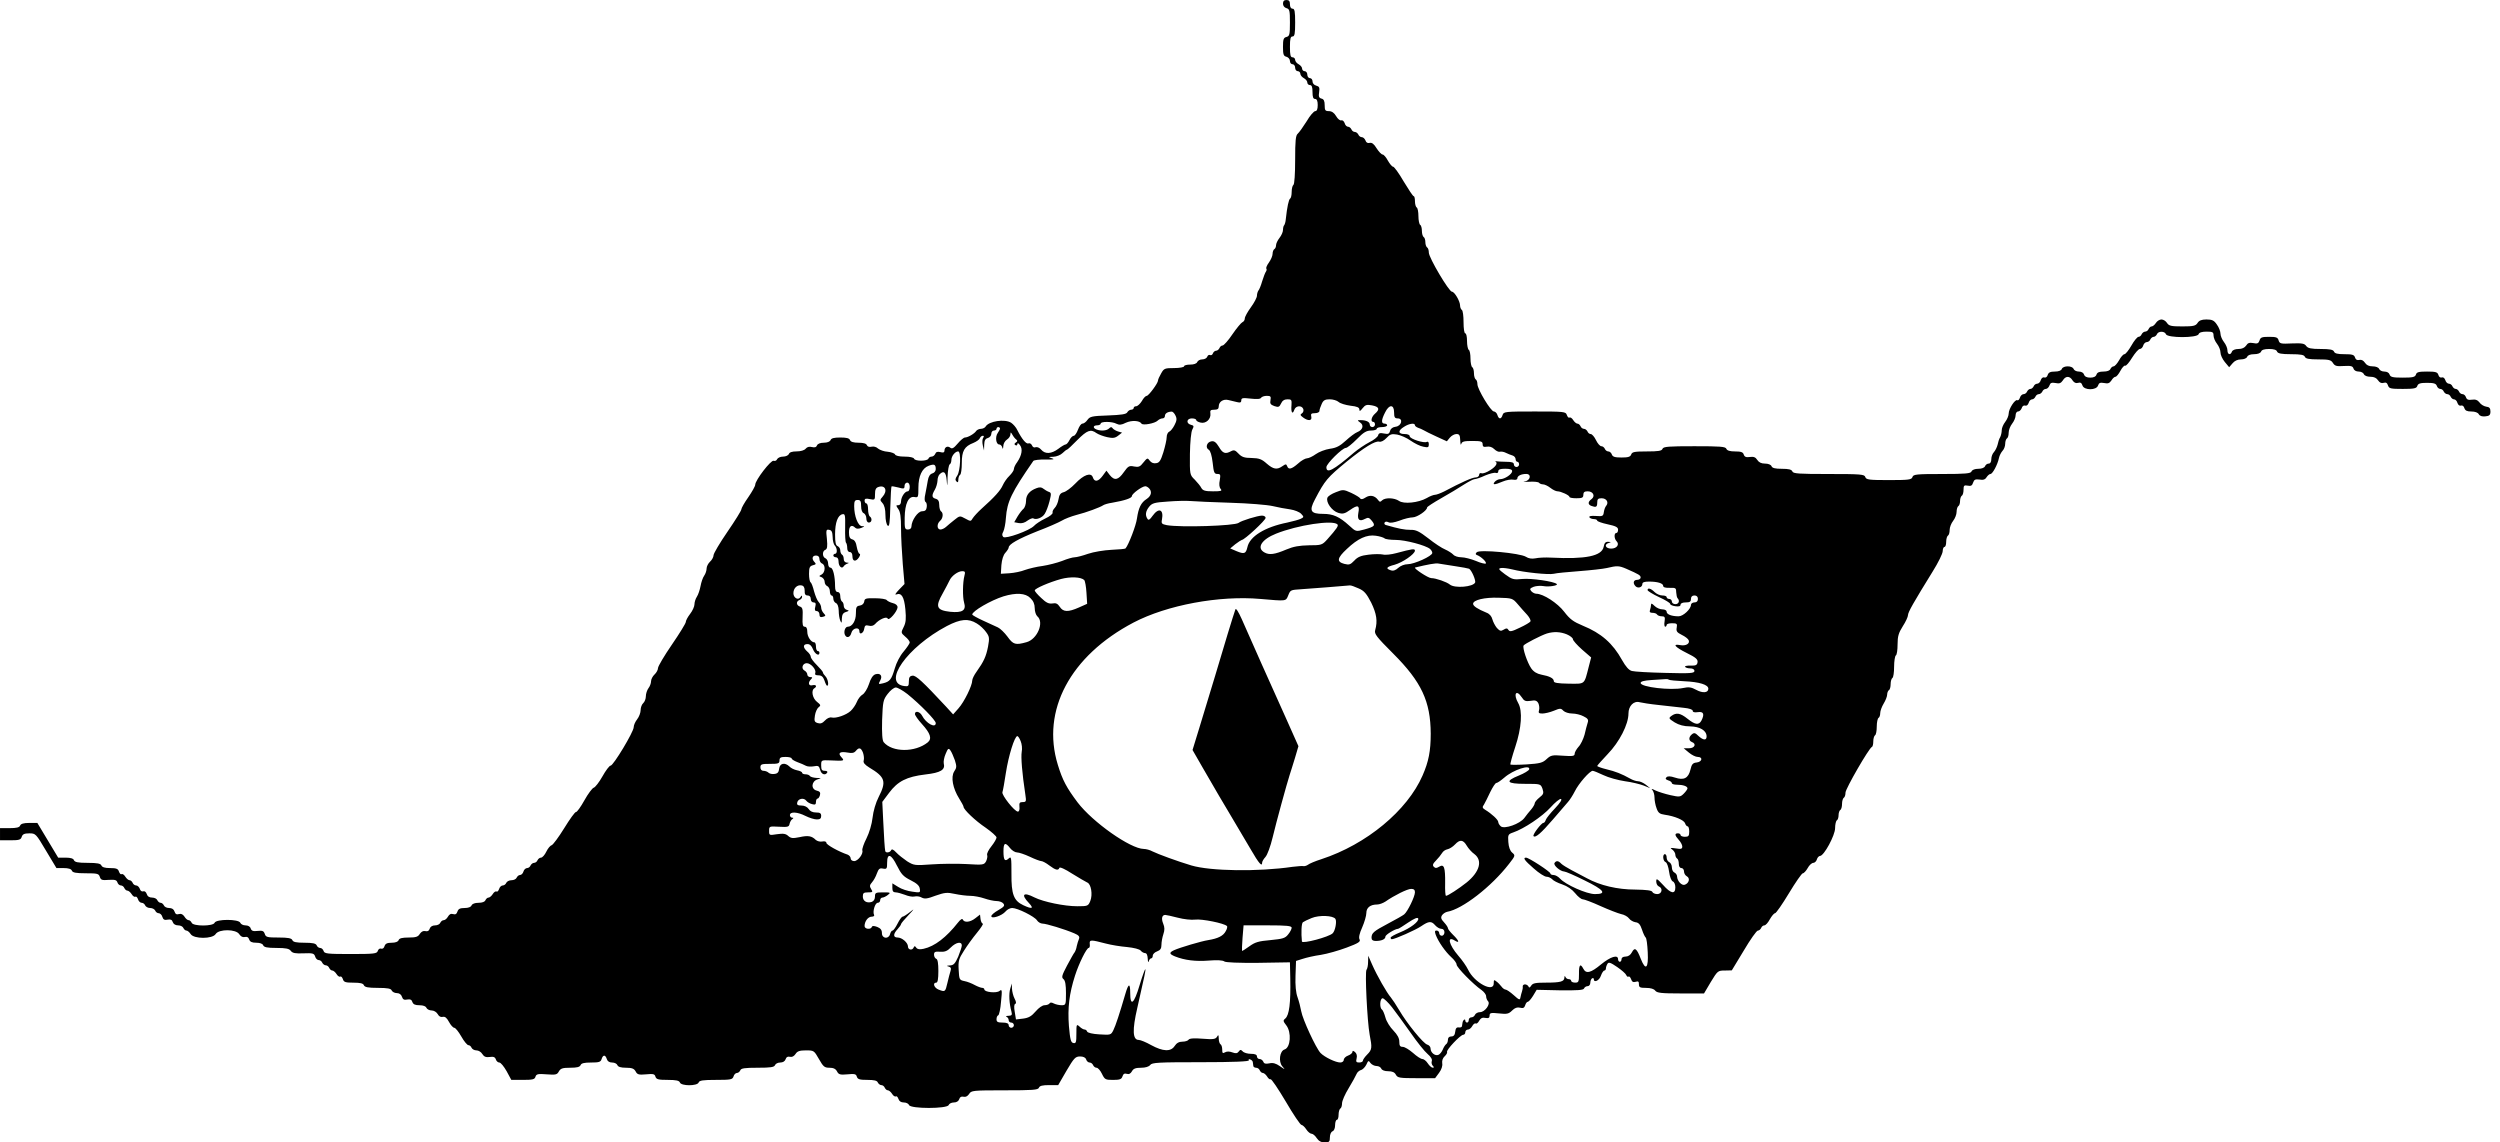 <?xml version="1.0" standalone="no"?>
<!DOCTYPE svg PUBLIC "-//W3C//DTD SVG 20010904//EN"
 "http://www.w3.org/TR/2001/REC-SVG-20010904/DTD/svg10.dtd">
<svg version="1.0" xmlns="http://www.w3.org/2000/svg"
 width="1440pt" height="658pt" viewBox="0 0 1440 658"
 preserveAspectRatio="xMidYMid meet">
<g transform="translate(0,658) scale(0.1,-0.1)"
fill="#000000" stroke="none">
<path d="M7390 6559 c0 -12 8 -23 20 -26 18 -5 20 -14 20 -83 0 -69 -2 -78
-20 -83 -17 -4 -20 -14 -20 -57 0 -43 3 -53 20 -57 11 -3 20 -14 20 -24 0 -11
7 -19 15 -19 8 0 15 -9 15 -20 0 -11 7 -20 15 -20 8 0 15 -7 15 -15 0 -8 9
-19 20 -25 11 -6 20 -17 20 -25 0 -8 7 -15 15 -15 11 0 15 -11 15 -40 0 -29 4
-40 15 -40 10 0 15 -11 15 -35 0 -24 -5 -35 -14 -35 -8 0 -31 -26 -50 -59 -20
-32 -43 -64 -51 -71 -12 -10 -15 -40 -15 -151 0 -81 -4 -140 -10 -144 -5 -3
-10 -21 -10 -40 0 -19 -4 -36 -9 -39 -8 -5 -17 -46 -25 -119 -1 -15 -6 -30 -9
-34 -4 -3 -7 -16 -7 -27 0 -12 -9 -32 -20 -46 -11 -14 -20 -33 -20 -42 0 -9
-4 -20 -10 -23 -5 -3 -10 -15 -10 -27 0 -11 -9 -33 -21 -50 -12 -16 -18 -32
-15 -35 3 -3 2 -11 -2 -17 -5 -6 -14 -31 -22 -56 -7 -25 -17 -49 -22 -54 -4
-6 -8 -19 -8 -29 0 -11 -16 -41 -35 -67 -19 -26 -35 -55 -35 -64 0 -9 -6 -19
-14 -22 -7 -3 -33 -34 -57 -69 -24 -36 -50 -65 -57 -65 -7 0 -15 -7 -18 -15
-4 -8 -12 -15 -19 -15 -7 0 -16 -7 -19 -16 -3 -8 -10 -12 -16 -9 -6 3 -13 -1
-16 -9 -3 -9 -16 -16 -29 -16 -13 0 -25 -7 -29 -15 -3 -9 -19 -15 -41 -15 -19
0 -35 -4 -35 -10 0 -5 -26 -10 -57 -10 -54 0 -59 -2 -75 -31 -10 -17 -18 -35
-18 -41 0 -15 -54 -88 -65 -88 -6 0 -19 -13 -28 -30 -10 -16 -25 -30 -33 -30
-8 0 -14 -4 -14 -10 0 -5 -7 -10 -15 -10 -7 0 -18 -7 -22 -15 -6 -11 -34 -15
-111 -18 -92 -3 -104 -6 -118 -25 -8 -12 -21 -22 -29 -22 -8 0 -19 -16 -26
-35 -7 -19 -18 -35 -24 -35 -7 0 -18 -11 -25 -25 -7 -14 -17 -25 -22 -25 -5 0
-24 -11 -42 -25 -40 -30 -76 -32 -99 -5 -9 11 -23 17 -32 14 -9 -4 -17 1 -21
11 -4 9 -13 14 -20 11 -13 -5 -37 23 -64 76 -7 16 -24 35 -36 43 -36 23 -128
10 -147 -22 -4 -7 -17 -13 -27 -13 -10 0 -23 -6 -27 -12 -10 -16 -48 -38 -65
-38 -7 0 -26 -16 -42 -35 -22 -26 -32 -32 -42 -24 -16 13 -34 4 -34 -17 0 -10
-7 -13 -24 -8 -16 4 -25 1 -29 -10 -4 -9 -13 -16 -21 -16 -8 0 -16 -5 -18 -11
-5 -16 -77 -17 -83 -1 -3 7 -24 12 -55 12 -31 0 -52 5 -55 13 -3 6 -22 13 -42
15 -20 1 -45 10 -55 18 -10 10 -26 14 -38 11 -13 -3 -23 0 -27 9 -3 9 -20 14
-48 14 -29 0 -45 5 -49 15 -4 11 -20 15 -56 15 -36 0 -52 -4 -56 -15 -4 -9
-19 -15 -39 -15 -20 0 -35 -6 -39 -15 -4 -11 -13 -14 -29 -10 -15 4 -28 1 -36
-9 -8 -10 -29 -16 -53 -16 -25 0 -41 -5 -44 -15 -4 -8 -18 -15 -34 -15 -15 0
-30 -7 -34 -15 -3 -8 -12 -12 -20 -9 -15 6 -106 -112 -106 -138 0 -8 -18 -40
-40 -72 -22 -31 -40 -63 -40 -70 0 -7 -36 -65 -80 -129 -44 -64 -80 -125 -80
-135 0 -10 -9 -27 -20 -37 -11 -10 -20 -28 -20 -39 0 -12 -6 -31 -14 -42 -8
-11 -17 -38 -21 -60 -4 -21 -13 -49 -21 -61 -8 -12 -14 -32 -14 -44 0 -12 -11
-37 -25 -55 -14 -18 -25 -39 -25 -47 0 -7 -36 -66 -80 -130 -44 -64 -80 -125
-80 -135 0 -10 -9 -27 -20 -37 -11 -10 -20 -28 -20 -39 0 -12 -7 -30 -15 -40
-8 -11 -15 -32 -15 -47 0 -14 -7 -32 -15 -39 -8 -7 -15 -25 -15 -40 0 -15 -9
-39 -20 -53 -11 -14 -20 -34 -20 -46 0 -26 -117 -221 -133 -221 -7 0 -28 -28
-47 -62 -19 -34 -42 -63 -50 -65 -8 -2 -33 -35 -54 -73 -21 -38 -43 -68 -48
-67 -6 1 -36 -41 -68 -93 -32 -52 -65 -96 -72 -98 -8 -2 -22 -18 -31 -37 -9
-19 -23 -35 -31 -35 -8 0 -16 -7 -20 -15 -3 -8 -12 -15 -20 -15 -7 0 -16 -7
-20 -15 -3 -8 -12 -15 -20 -15 -8 0 -18 -9 -21 -20 -3 -11 -12 -20 -20 -20 -7
0 -15 -7 -19 -15 -3 -8 -16 -15 -30 -15 -13 0 -26 -7 -30 -15 -3 -8 -12 -15
-20 -15 -8 0 -18 -9 -21 -20 -4 -11 -10 -18 -15 -15 -5 3 -15 -3 -22 -15 -7
-11 -18 -20 -24 -20 -7 0 -14 -7 -18 -15 -3 -9 -18 -15 -40 -15 -21 0 -36 -6
-40 -15 -3 -9 -18 -15 -40 -15 -26 0 -36 -5 -41 -20 -5 -15 -12 -19 -25 -15
-13 4 -22 -1 -30 -15 -6 -11 -17 -20 -24 -20 -8 0 -16 -7 -20 -15 -3 -8 -16
-15 -30 -15 -15 0 -27 -7 -31 -19 -4 -13 -12 -17 -25 -14 -12 3 -23 -3 -32
-16 -10 -17 -23 -21 -64 -21 -37 0 -54 -4 -58 -15 -3 -9 -18 -15 -40 -15 -26
0 -36 -5 -41 -19 -3 -12 -12 -18 -20 -15 -7 3 -16 -3 -19 -13 -5 -16 -20 -18
-156 -18 -135 0 -151 2 -156 17 -3 10 -12 18 -20 18 -8 0 -17 7 -20 15 -5 11
-23 15 -70 15 -48 0 -66 4 -70 15 -5 11 -24 15 -79 15 -66 0 -74 2 -80 21 -6
17 -13 20 -41 17 -26 -3 -35 0 -40 14 -3 11 -15 18 -30 18 -14 0 -27 7 -30 15
-9 22 -139 22 -148 0 -8 -21 -124 -21 -132 0 -4 8 -11 15 -18 15 -6 0 -17 9
-24 21 -9 13 -19 18 -32 14 -13 -4 -20 0 -25 15 -4 13 -15 20 -31 20 -14 0
-27 7 -30 15 -4 8 -12 15 -19 15 -7 0 -15 7 -19 15 -3 8 -16 15 -30 15 -16 0
-27 7 -31 21 -4 12 -13 18 -20 15 -8 -3 -17 3 -20 15 -4 10 -13 19 -21 19 -8
0 -17 7 -20 15 -4 8 -11 15 -18 15 -6 0 -17 9 -24 20 -7 12 -17 18 -22 15 -5
-3 -11 4 -15 15 -5 16 -15 20 -51 20 -30 0 -46 5 -50 15 -5 11 -23 15 -79 15
-56 0 -74 4 -79 15 -3 10 -19 15 -48 15 l-43 0 -60 100 -60 100 -46 0 c-33 0
-49 -5 -53 -15 -4 -11 -21 -15 -61 -15 l-55 0 0 -35 0 -35 59 0 c51 0 61 3 66
20 5 15 15 20 44 20 36 0 38 -2 96 -100 l60 -100 41 0 c28 0 44 -5 48 -15 4
-11 23 -15 80 -15 67 0 75 -2 81 -21 6 -18 13 -20 51 -17 35 2 45 0 50 -14 3
-10 12 -18 20 -18 8 0 17 -7 20 -15 4 -8 11 -15 18 -15 6 0 17 -9 24 -20 7
-12 17 -18 22 -15 5 3 11 -4 15 -15 3 -11 13 -20 21 -20 8 0 17 -7 20 -15 4
-8 16 -15 29 -15 13 0 25 -7 29 -15 3 -8 12 -15 20 -15 8 0 18 -9 21 -21 5
-16 13 -20 31 -16 17 3 25 -1 29 -14 4 -12 16 -19 31 -19 14 0 27 -7 30 -15 4
-8 11 -15 18 -15 6 0 17 -9 24 -20 18 -29 126 -29 144 0 19 30 118 29 136 -1
9 -13 20 -19 32 -16 13 3 21 -1 25 -14 5 -14 16 -19 41 -19 22 0 37 -6 40 -15
5 -11 23 -15 76 -15 55 0 74 -4 83 -17 10 -13 26 -16 73 -14 53 2 61 0 67 -18
3 -12 13 -21 21 -21 8 0 17 -7 20 -15 4 -8 13 -15 20 -15 8 0 17 -7 20 -15 4
-8 11 -15 18 -15 6 0 17 -9 24 -20 7 -12 17 -18 22 -15 5 3 11 -4 15 -15 5
-17 15 -20 61 -20 39 0 56 -4 60 -15 5 -11 24 -15 80 -15 57 0 76 -4 80 -15 4
-8 17 -15 29 -15 15 0 26 -8 30 -21 5 -16 13 -20 31 -16 17 3 25 -1 29 -14 5
-14 16 -19 41 -19 22 0 37 -6 40 -15 4 -8 17 -15 30 -15 13 0 28 -9 35 -21 7
-13 17 -19 29 -16 13 3 23 -5 36 -29 10 -19 24 -34 31 -34 6 0 24 -22 40 -50
15 -27 34 -50 41 -50 7 0 15 -7 18 -15 4 -8 16 -15 28 -15 12 0 27 -9 34 -21
10 -16 21 -20 43 -17 21 3 30 0 35 -14 3 -10 12 -18 20 -18 8 0 26 -22 42 -50
l27 -50 67 0 c56 0 68 3 72 18 5 16 15 18 65 14 52 -4 60 -2 70 17 10 17 21
21 65 21 39 0 55 4 60 15 4 11 21 15 60 15 46 0 56 3 61 20 8 26 22 26 30 0 4
-13 15 -20 31 -20 14 0 27 -7 30 -15 4 -10 20 -15 50 -15 34 0 46 -5 55 -21 9
-18 18 -21 60 -17 41 4 50 2 54 -13 5 -16 17 -19 71 -19 48 0 66 -4 70 -15 8
-21 100 -21 108 0 4 12 25 15 100 15 86 0 95 2 101 20 3 11 12 20 20 20 7 0
15 7 19 15 4 12 25 15 100 15 74 0 95 3 100 15 3 8 16 15 30 15 15 0 27 7 31
19 4 13 12 17 25 14 12 -3 23 3 32 16 10 16 23 21 60 21 46 0 47 -1 75 -50 25
-44 32 -50 60 -50 23 0 36 -6 44 -21 9 -18 18 -21 60 -17 41 4 50 2 54 -13 5
-16 17 -19 61 -19 39 0 56 -4 60 -15 4 -8 13 -15 20 -15 8 0 17 -7 20 -15 4
-8 11 -15 18 -15 6 0 17 -9 24 -20 7 -12 17 -18 22 -15 5 3 11 -4 15 -15 4
-13 15 -20 31 -20 14 0 27 -7 30 -15 9 -22 219 -22 228 0 3 8 16 15 30 15 15
0 27 7 31 19 4 13 12 17 25 14 12 -3 23 3 32 16 12 20 21 21 204 21 161 0 193
2 198 15 4 11 21 15 58 15 l53 0 48 83 c43 73 51 82 78 82 19 0 31 -6 35 -17
3 -10 12 -18 20 -18 8 0 17 -7 20 -15 4 -8 12 -15 20 -15 8 0 22 -16 31 -35
16 -33 20 -35 64 -35 39 0 49 4 54 20 5 15 12 19 25 15 13 -4 22 1 30 15 8 15
21 20 52 20 26 0 45 6 53 16 10 14 46 16 293 16 187 0 280 4 275 11 -3 5 0 8
8 5 8 -3 15 -10 15 -16 1 -7 2 -16 3 -22 0 -5 8 -10 16 -10 9 0 18 -7 21 -15
4 -8 11 -15 18 -15 6 0 17 -9 24 -20 7 -12 16 -19 20 -16 5 3 44 -55 88 -129
43 -74 84 -134 90 -134 7 -1 19 -12 28 -26 9 -14 23 -25 30 -25 8 0 21 -11 30
-25 11 -17 26 -25 46 -25 26 0 30 4 30 29 0 16 6 31 15 35 9 3 15 18 15 36 0
16 5 30 10 30 6 0 10 13 10 29 0 17 5 33 10 36 6 3 10 17 10 30 0 14 17 53 38
87 21 35 41 71 45 81 4 11 16 21 26 24 10 2 24 17 31 31 11 25 13 25 24 9 7
-9 23 -17 35 -17 12 0 24 -7 27 -15 4 -9 19 -15 40 -15 23 0 37 -6 44 -20 10
-18 21 -20 118 -20 l108 0 23 31 c14 19 21 40 18 55 -2 15 3 30 14 40 10 9 16
20 14 25 -7 10 77 99 93 99 7 0 12 7 12 15 0 8 7 15 15 15 8 0 19 9 25 20 6
11 15 18 20 15 5 -3 14 4 20 16 9 15 19 20 36 16 18 -3 24 0 24 14 0 15 7 17
54 12 46 -5 56 -3 76 17 15 15 29 20 45 16 18 -5 25 -1 30 14 3 11 10 20 15
20 5 0 18 15 30 34 l21 35 134 -3 c102 -1 136 1 139 11 3 7 12 13 21 13 8 0
15 9 15 19 0 11 5 23 10 26 6 3 10 1 10 -4 0 -24 32 -9 41 19 6 17 15 30 20
30 5 0 9 6 9 13 0 6 4 18 9 26 7 11 18 7 56 -19 25 -17 49 -38 52 -46 3 -8 9
-12 13 -9 5 3 11 -4 15 -15 5 -15 12 -19 26 -15 15 5 19 2 19 -14 0 -18 6 -21
41 -21 27 0 46 -6 53 -16 10 -13 35 -16 147 -16 l134 0 39 66 c39 64 41 66 80
66 l41 1 69 114 c37 63 74 115 81 115 7 0 15 7 19 15 3 8 11 15 18 15 8 0 22
16 32 35 11 19 24 35 30 35 6 0 42 52 80 115 38 63 74 115 80 115 6 0 19 14
28 30 9 17 24 30 32 30 8 0 18 9 21 20 3 11 12 20 18 20 23 0 87 119 87 160 0
21 5 42 10 45 6 3 10 17 10 30 0 13 5 27 10 30 6 3 10 19 10 35 0 16 5 32 10
35 6 3 10 17 10 30 0 22 135 256 152 263 5 2 8 17 8 32 0 16 5 32 10 35 6 3
10 26 10 50 0 24 5 47 10 50 6 3 10 16 10 28 0 12 9 37 20 55 11 18 20 41 20
52 0 10 5 22 10 25 6 3 10 19 10 35 0 16 5 32 10 35 6 3 10 33 10 65 0 32 5
62 10 65 6 3 10 32 10 64 0 46 6 66 30 104 17 26 30 55 30 64 0 17 32 73 142
251 32 51 58 104 58 118 0 13 5 24 10 24 6 0 10 13 10 29 0 17 5 33 10 36 6 3
10 18 10 33 0 15 9 38 20 52 11 14 20 37 20 52 0 15 5 30 10 33 6 3 10 17 10
30 0 13 5 27 10 30 6 3 10 19 10 34 0 24 3 28 24 24 18 -4 26 0 31 17 6 18 13
21 37 18 21 -4 33 0 41 14 7 10 16 18 22 18 12 0 41 53 49 92 3 15 13 33 21
42 8 8 15 26 15 40 0 14 5 28 10 31 6 3 10 18 10 33 0 15 9 38 20 52 11 14 20
35 20 48 0 12 6 22 14 22 8 0 17 9 21 19 3 12 12 18 20 15 7 -3 16 3 20 15 3
12 12 21 20 21 7 0 15 7 19 15 3 8 12 15 20 15 7 0 16 7 20 15 3 8 12 15 20
15 8 0 17 9 21 20 5 15 12 18 35 14 22 -5 31 -1 42 15 16 27 40 27 56 0 9 -13
19 -18 32 -14 13 4 20 0 25 -15 9 -29 81 -29 90 0 5 15 12 18 35 14 22 -5 31
-1 42 15 7 12 17 21 23 21 6 0 19 16 29 35 10 19 23 32 27 29 5 -3 23 18 40
46 17 27 37 50 44 50 8 0 17 9 20 20 3 11 13 20 21 20 8 0 17 7 20 15 4 8 12
15 19 15 7 0 15 7 19 15 7 19 45 19 52 0 9 -22 179 -22 188 0 3 10 19 15 46
15 35 0 40 -3 40 -22 0 -13 9 -34 20 -48 11 -14 20 -36 20 -50 0 -14 11 -38
25 -55 l25 -30 19 22 c12 15 30 23 49 23 17 0 32 6 36 15 3 9 18 15 40 15 21
0 36 6 40 15 3 10 19 15 46 15 27 0 43 -5 46 -15 5 -11 24 -15 80 -15 57 0 76
-4 80 -15 5 -11 23 -15 78 -15 61 0 73 -3 84 -21 11 -17 21 -20 63 -17 40 2
50 0 55 -14 3 -11 15 -18 30 -18 14 0 27 -7 30 -15 4 -9 19 -15 38 -15 21 0
35 -7 44 -21 9 -13 19 -18 32 -14 13 4 20 0 25 -15 6 -18 15 -20 85 -20 66 0
80 3 84 18 5 13 17 17 56 17 39 0 51 -4 56 -17 3 -10 12 -18 20 -18 8 0 17 -7
20 -15 4 -8 13 -15 20 -15 8 0 17 -7 20 -15 4 -8 12 -15 19 -15 8 0 17 -9 20
-21 4 -12 13 -18 20 -15 8 3 17 -3 20 -15 5 -14 15 -19 40 -19 21 0 38 -6 43
-16 6 -10 19 -14 38 -12 23 2 29 8 29 28 0 19 -6 26 -25 28 -13 2 -31 13 -38
24 -11 14 -23 19 -43 16 -21 -3 -30 0 -35 14 -3 10 -12 18 -20 18 -8 0 -17 7
-20 15 -4 8 -12 15 -19 15 -7 0 -15 7 -19 15 -3 8 -12 15 -20 15 -8 0 -18 9
-21 21 -4 12 -13 18 -20 15 -8 -3 -17 3 -20 15 -5 16 -16 19 -65 19 -47 0 -60
-3 -64 -17 -5 -15 -18 -18 -76 -18 -58 0 -71 3 -76 18 -3 10 -15 17 -30 17
-14 0 -27 7 -30 15 -4 9 -19 15 -38 15 -21 0 -35 7 -44 21 -9 13 -20 19 -32
16 -13 -3 -21 1 -25 14 -5 16 -16 19 -61 19 -39 0 -56 4 -60 15 -5 11 -23 15
-76 15 -56 0 -74 4 -84 17 -10 15 -25 17 -82 15 -64 -3 -71 -2 -77 17 -5 18
-14 21 -55 21 -41 0 -50 -3 -55 -21 -6 -17 -13 -20 -36 -15 -22 4 -32 1 -41
-14 -9 -13 -24 -20 -44 -20 -19 0 -34 -6 -38 -15 -8 -23 -26 -18 -26 8 0 12
-9 33 -20 47 -11 14 -20 36 -20 48 0 13 -9 37 -21 53 -16 24 -28 29 -60 29
-28 0 -42 -6 -51 -20 -11 -17 -24 -20 -88 -20 -64 0 -77 3 -88 20 -7 11 -21
20 -32 20 -11 0 -25 -9 -32 -20 -7 -11 -18 -20 -24 -20 -7 0 -14 -7 -18 -15
-3 -8 -12 -15 -20 -15 -7 0 -16 -7 -20 -15 -3 -8 -11 -15 -18 -15 -7 0 -26
-23 -41 -50 -16 -28 -34 -50 -40 -50 -7 0 -21 -16 -31 -35 -11 -19 -25 -35
-32 -35 -6 0 -14 -7 -18 -15 -3 -9 -18 -15 -40 -15 -24 0 -36 -5 -40 -17 -4
-12 -16 -18 -36 -18 -20 0 -32 6 -36 18 -3 10 -15 17 -30 17 -14 0 -27 7 -30
15 -8 20 -60 20 -68 0 -3 -9 -18 -15 -40 -15 -26 0 -36 -5 -41 -19 -3 -12 -12
-18 -20 -15 -7 3 -16 -3 -20 -15 -3 -12 -13 -21 -21 -21 -8 0 -17 -7 -20 -15
-4 -8 -12 -15 -19 -15 -7 0 -15 -7 -19 -15 -3 -8 -12 -15 -20 -15 -8 0 -18 -9
-21 -20 -4 -11 -10 -18 -15 -15 -12 8 -50 -49 -50 -77 0 -12 -9 -34 -20 -48
-11 -14 -20 -35 -20 -48 0 -12 -4 -30 -9 -40 -6 -9 -12 -29 -15 -44 -4 -15
-13 -33 -21 -42 -8 -8 -15 -26 -15 -40 0 -17 -6 -26 -15 -26 -9 0 -18 -7 -21
-15 -4 -9 -19 -15 -39 -15 -20 0 -35 -6 -39 -15 -4 -12 -33 -15 -170 -15 -148
0 -165 -2 -170 -17 -5 -16 -21 -18 -136 -18 -115 0 -131 2 -136 18 -5 15 -24
17 -210 17 -173 0 -206 2 -210 15 -5 11 -21 15 -60 15 -39 0 -56 4 -60 15 -4
9 -19 15 -38 15 -21 0 -35 7 -44 21 -10 16 -21 20 -43 17 -21 -3 -30 0 -35 14
-4 14 -16 18 -50 18 -30 0 -46 5 -50 15 -5 13 -35 15 -184 15 -149 0 -179 -2
-184 -15 -4 -12 -24 -15 -90 -15 -72 0 -85 -3 -90 -17 -5 -14 -17 -18 -56 -18
-39 0 -51 4 -56 18 -3 9 -12 17 -20 17 -8 0 -17 7 -20 15 -4 8 -12 15 -20 15
-8 0 -22 16 -31 35 -9 19 -23 35 -30 35 -8 0 -16 7 -19 15 -4 8 -13 15 -20 15
-8 0 -17 7 -20 15 -4 8 -11 15 -18 15 -6 0 -17 9 -24 20 -7 12 -17 18 -22 15
-5 -3 -11 4 -15 15 -6 19 -15 20 -185 20 -170 0 -179 -1 -185 -20 -8 -26 -22
-26 -30 0 -3 11 -13 20 -20 20 -18 0 -95 129 -95 157 0 12 -4 25 -10 28 -5 3
-10 19 -10 35 0 16 -4 32 -10 35 -5 3 -10 26 -10 50 0 24 -4 47 -10 50 -5 3
-10 26 -10 51 0 24 -4 44 -10 44 -6 0 -10 28 -10 64 0 36 -4 68 -10 71 -5 3
-10 15 -10 25 0 25 -32 80 -47 80 -17 0 -133 196 -133 225 0 13 -4 27 -10 30
-5 3 -10 17 -10 30 0 13 -4 27 -10 30 -5 3 -10 19 -10 35 0 16 -4 32 -10 35
-5 3 -10 26 -10 50 0 24 -4 47 -10 50 -5 3 -10 19 -10 36 0 16 -3 29 -7 29 -5
0 -30 39 -58 85 -27 47 -55 85 -61 85 -6 0 -19 16 -30 35 -10 19 -24 35 -30
35 -7 0 -22 16 -35 36 -15 25 -27 34 -40 31 -12 -3 -20 2 -24 14 -4 10 -13 19
-21 19 -8 0 -17 7 -20 15 -4 8 -13 15 -20 15 -8 0 -17 7 -20 15 -4 8 -12 15
-19 15 -8 0 -17 9 -20 21 -4 11 -12 18 -19 16 -7 -3 -21 8 -30 24 -11 19 -25
29 -42 29 -21 0 -24 5 -24 34 0 24 -5 35 -18 38 -15 4 -18 12 -14 37 4 27 1
33 -17 38 -12 3 -21 13 -21 24 0 11 -7 19 -15 19 -8 0 -15 9 -15 20 0 11 -7
20 -15 20 -8 0 -15 7 -15 15 0 8 -9 19 -20 25 -11 6 -20 17 -20 25 0 8 -7 15
-15 15 -12 0 -15 13 -15 60 0 47 3 60 15 60 12 0 15 16 15 80 0 64 -3 80 -15
80 -9 0 -15 9 -15 25 0 18 -5 25 -20 25 -14 0 -20 -7 -20 -21z m-72 -2284 c-4
-19 0 -26 22 -34 24 -8 29 -6 39 15 7 16 19 24 37 24 23 0 25 -3 23 -34 -4
-41 6 -57 16 -27 8 25 43 28 52 5 3 -9 0 -20 -8 -25 -11 -7 -10 -11 6 -23 30
-23 54 -20 48 4 -4 16 0 20 21 20 15 0 26 6 26 13 0 7 6 25 13 40 9 21 19 27
46 27 19 0 42 -7 51 -15 10 -9 40 -18 69 -22 38 -4 51 -10 51 -22 0 -12 5 -10
18 7 16 20 24 23 55 17 41 -8 47 -22 17 -48 -21 -18 -27 -47 -10 -47 6 0 10
-7 10 -15 0 -8 -7 -15 -15 -15 -8 0 -15 6 -15 14 0 16 -21 26 -53 26 -20 0
-20 -1 -2 -14 23 -16 14 -43 -17 -55 -13 -5 -42 -27 -66 -49 -34 -31 -54 -42
-92 -47 -27 -4 -63 -18 -81 -31 -18 -13 -41 -24 -51 -24 -9 0 -33 -13 -51 -30
-38 -33 -55 -37 -63 -15 -5 13 -8 13 -27 0 -31 -22 -52 -19 -91 15 -28 25 -43
31 -87 32 -42 0 -57 6 -75 25 -19 20 -26 23 -43 14 -33 -18 -48 -13 -70 25
-16 26 -27 35 -43 32 -27 -4 -37 -37 -15 -49 9 -6 17 -32 22 -74 6 -56 9 -65
27 -65 18 0 19 -4 14 -36 -5 -22 -3 -41 5 -50 10 -12 3 -14 -44 -14 -45 0 -58
4 -67 19 -5 11 -23 32 -38 48 -29 28 -29 29 -28 148 1 70 7 129 14 141 10 19
9 23 -8 27 -30 8 -25 37 5 37 14 0 25 -4 25 -9 0 -5 11 -12 25 -15 31 -8 61
20 57 52 -3 18 1 22 22 22 19 0 26 5 26 19 0 27 26 44 55 37 14 -3 36 -9 50
-12 19 -5 25 -2 25 10 0 14 8 15 54 10 35 -4 56 -3 60 5 4 6 19 11 33 11 22 0
25 -4 21 -25z m712 -70 c0 -29 4 -35 21 -35 33 0 22 -44 -12 -48 -17 -2 -29
-11 -32 -24 -5 -17 -11 -20 -35 -15 -23 5 -31 2 -34 -11 -3 -9 -25 -27 -50
-39 -25 -13 -65 -40 -89 -60 -120 -103 -159 -123 -159 -84 0 20 92 111 112
111 8 0 36 23 63 50 39 40 56 50 82 50 18 0 33 5 33 10 0 6 14 10 30 10 17 0
30 5 30 10 0 6 -7 10 -15 10 -20 0 -19 21 3 64 23 48 52 48 52 1z m-1259 -19
c9 -18 7 -30 -6 -55 -9 -18 -23 -35 -31 -38 -7 -3 -14 -17 -14 -32 0 -14 -9
-53 -19 -86 -15 -48 -23 -61 -42 -63 -14 -3 -28 3 -36 14 -13 18 -15 17 -37
-10 -19 -25 -28 -28 -54 -23 -28 6 -34 2 -59 -33 -32 -46 -54 -50 -81 -16
l-19 25 -22 -30 c-25 -34 -47 -37 -56 -9 -10 31 -53 16 -102 -36 -23 -24 -53
-46 -66 -49 -19 -5 -26 -15 -30 -41 -3 -19 -13 -41 -22 -50 -9 -9 -14 -21 -12
-27 2 -7 -17 -22 -43 -34 -25 -12 -54 -31 -64 -42 -25 -27 -164 -77 -177 -64
-8 8 -8 17 0 31 6 12 13 47 15 79 7 94 32 146 158 328 4 5 36 9 70 8 44 -1 56
1 38 7 -24 8 -23 8 8 9 18 1 41 10 52 21 11 11 23 20 26 20 3 0 30 25 59 55
57 57 77 65 111 40 12 -8 39 -18 61 -23 32 -7 45 -6 63 8 l23 18 -24 7 c-13 4
-27 13 -31 19 -5 8 -11 7 -20 -2 -13 -13 -46 -16 -72 -6 -23 9 -20 24 4 24 11
0 20 5 20 10 0 13 66 13 91 -1 16 -8 29 -7 54 6 33 15 79 13 90 -5 7 -12 77 1
93 17 7 7 20 13 28 13 8 0 14 6 14 14 0 14 14 24 38 25 7 1 17 -10 23 -23z
m1379 -55 c0 -5 8 -11 18 -15 9 -3 24 -9 32 -14 8 -5 42 -22 75 -37 l59 -27
17 21 c10 12 27 21 38 21 17 0 21 -7 22 -37 1 -21 3 -30 6 -20 4 14 16 17 64
17 51 0 59 -3 59 -19 0 -14 6 -17 24 -14 15 3 31 -2 43 -14 11 -11 25 -17 32
-15 7 2 23 0 34 -6 12 -6 30 -13 40 -16 9 -3 17 -12 17 -21 0 -8 5 -15 10 -15
6 0 10 -7 10 -15 0 -8 -7 -15 -15 -15 -8 0 -15 7 -15 15 0 11 -12 15 -44 15
-24 0 -50 2 -58 3 -7 2 -10 2 -5 0 16 -10 5 -29 -29 -51 -20 -13 -42 -21 -50
-18 -8 3 -14 -1 -14 -9 0 -8 -9 -15 -20 -15 -19 0 -82 -28 -182 -81 -20 -10
-44 -19 -52 -19 -8 0 -30 -8 -48 -19 -48 -27 -133 -36 -160 -16 -27 18 -79 20
-97 3 -10 -11 -15 -10 -24 3 -19 25 -46 30 -72 13 -15 -10 -25 -12 -30 -5 -3
6 -27 20 -52 32 -44 20 -48 20 -88 4 -24 -9 -46 -23 -49 -32 -10 -26 26 -76
62 -87 27 -8 38 -5 69 17 44 31 56 27 47 -18 -7 -39 6 -51 38 -34 19 10 24 8
40 -11 22 -28 17 -33 -44 -50 -48 -13 -48 -13 -87 23 -56 51 -93 67 -149 67
-73 0 -83 17 -48 83 58 111 71 126 184 219 100 81 163 120 186 114 11 -3 27 5
42 21 20 22 30 25 61 20 21 -4 56 -19 78 -35 23 -16 55 -32 73 -35 28 -6 32
-4 32 14 0 12 -4 17 -11 14 -15 -10 -99 17 -99 32 0 8 -12 13 -30 13 -38 0
-39 20 -2 42 29 19 62 23 62 9z m-2390 -19 c0 -5 -6 -16 -13 -26 -16 -22 -10
-66 8 -66 8 0 16 -8 18 -17 3 -12 5 -10 6 7 0 14 10 31 21 38 11 7 20 20 20
30 1 15 2 14 12 -3 6 -11 16 -23 22 -27 8 -6 7 -11 -3 -17 -9 -6 -10 -11 -2
-15 6 -4 11 -1 11 6 1 8 6 6 15 -6 17 -22 11 -58 -16 -98 -11 -14 -19 -32 -19
-40 0 -8 -12 -25 -26 -39 -14 -13 -31 -38 -38 -54 -13 -30 -48 -69 -122 -135
-21 -19 -44 -44 -51 -55 -11 -19 -12 -19 -43 -2 -31 17 -32 17 -63 -8 -18 -14
-39 -32 -48 -40 -9 -8 -23 -15 -32 -15 -21 0 -22 33 -2 50 17 14 20 46 5 55
-5 3 -10 20 -10 37 0 21 -6 31 -20 35 -23 6 -25 19 -5 53 8 14 14 36 15 51 0
14 5 30 12 37 24 24 37 13 41 -35 3 -40 4 -37 5 19 1 37 7 70 12 73 6 3 10 15
10 26 0 22 22 49 39 49 18 0 13 -112 -5 -139 -12 -17 -13 -26 -5 -34 8 -8 11
-5 11 10 0 12 5 25 10 28 6 3 10 34 10 68 0 70 15 96 67 116 17 7 34 19 37 27
3 8 11 14 17 14 7 0 8 -4 2 -12 -5 -7 -6 -26 -2 -43 l7 -30 1 33 c1 25 6 35
21 39 11 3 20 14 20 24 0 11 7 19 15 19 8 0 15 5 15 10 0 6 5 10 10 10 6 0 10
-4 10 -8z m-370 -234 c0 -11 -8 -22 -20 -25 -13 -4 -22 -17 -26 -42 -3 -20
-10 -54 -14 -76 -6 -25 -5 -42 1 -46 6 -3 9 -17 7 -30 -2 -17 -9 -24 -27 -24
-24 0 -60 -52 -61 -87 0 -11 -8 -18 -20 -18 -18 0 -20 6 -19 68 1 81 22 126
57 119 21 -4 22 -1 22 54 0 66 21 112 59 126 32 12 41 8 41 -19z m3320 -12 c0
-17 -43 -46 -68 -46 -11 0 -25 -7 -32 -15 -16 -19 -2 -19 45 1 21 9 49 14 62
11 14 -3 23 1 23 8 0 14 22 25 51 25 32 0 24 -38 -8 -43 -16 -3 -4 -3 24 -2
29 2 55 -1 58 -6 4 -5 14 -9 23 -9 9 0 28 -9 42 -20 14 -11 32 -20 41 -20 20
0 69 -23 69 -32 0 -5 18 -8 40 -8 33 0 40 3 40 20 0 15 7 20 25 20 32 0 45
-28 22 -45 -21 -15 -22 -31 -1 -39 27 -10 34 -7 34 19 0 20 5 25 25 25 28 0
43 -23 27 -43 -6 -6 -12 -23 -14 -37 -3 -23 -7 -25 -46 -22 -28 2 -41 -1 -37
-8 3 -5 15 -10 26 -10 10 0 19 -4 19 -9 0 -4 27 -14 60 -21 47 -10 60 -17 60
-31 0 -11 -4 -19 -10 -19 -14 0 -13 -33 1 -47 19 -19 2 -43 -31 -43 -33 0 -43
25 -12 33 13 4 13 5 -4 6 -16 1 -23 -6 -27 -29 -11 -53 -103 -72 -302 -62 -33
2 -74 0 -91 -4 -21 -4 -40 -1 -55 9 -34 21 -267 43 -283 26 -8 -8 -8 -13 1
-16 24 -9 58 -41 51 -49 -4 -3 -30 3 -57 15 -27 11 -65 21 -84 21 -19 0 -40 7
-47 16 -8 8 -28 21 -46 29 -18 7 -62 36 -97 64 -53 41 -72 50 -103 49 -33 0
-67 6 -142 28 -7 2 -10 8 -7 14 4 6 12 7 22 2 10 -6 33 -2 64 9 27 11 62 19
77 19 25 1 82 39 82 57 0 4 37 28 81 53 44 25 103 60 130 78 27 17 55 32 62
32 8 0 36 9 61 21 26 11 54 18 62 15 8 -3 14 1 14 9 0 11 11 15 40 15 27 0 40
-4 40 -14z m-3470 -91 c0 -14 -5 -25 -11 -25 -17 0 -38 -32 -39 -57 0 -14 -6
-23 -16 -23 -14 0 -14 -2 0 -22 12 -16 16 -47 16 -113 0 -49 5 -141 10 -204
l10 -115 -32 -33 c-19 -20 -26 -31 -15 -27 30 11 45 -14 52 -86 5 -55 3 -76
-10 -102 -16 -32 -16 -33 9 -55 15 -12 26 -27 26 -33 0 -7 -16 -30 -35 -53
-21 -24 -42 -65 -51 -97 -19 -64 -28 -76 -68 -86 -27 -6 -28 -6 -16 16 15 27
1 45 -28 36 -14 -5 -27 -24 -37 -57 -9 -27 -26 -54 -37 -60 -11 -6 -26 -25
-33 -43 -7 -17 -23 -40 -35 -51 -26 -24 -85 -44 -109 -38 -11 3 -27 -4 -39
-17 -15 -16 -26 -20 -42 -15 -19 6 -21 12 -16 44 3 20 13 41 21 47 14 10 13
14 -10 32 -25 20 -34 65 -15 77 18 11 11 23 -10 18 -23 -6 -28 15 -8 35 9 9 8
12 -5 12 -9 0 -17 7 -17 15 0 7 -7 18 -17 23 -20 12 -10 42 14 42 24 0 56 -38
49 -56 -4 -10 2 -14 18 -14 18 0 27 -8 35 -30 5 -16 12 -30 15 -30 12 0 5 39
-9 54 -8 8 -15 18 -15 23 0 4 -16 23 -35 42 -19 19 -35 40 -35 48 0 7 -9 21
-20 30 -26 23 -26 43 1 43 14 0 24 -10 32 -30 11 -28 37 -42 37 -20 0 6 -4 10
-10 10 -5 0 -10 11 -10 25 0 14 -4 25 -9 25 -19 0 -41 32 -41 61 0 19 -5 29
-15 29 -11 0 -14 12 -12 55 2 45 0 56 -15 61 -22 7 -24 30 -3 38 8 3 15 11 15
18 0 10 -3 9 -9 -1 -13 -21 -41 -5 -41 22 0 29 22 50 47 45 12 -2 18 -12 18
-31 -1 -19 4 -27 17 -27 11 0 18 -7 18 -20 0 -12 7 -20 16 -20 12 0 15 -6 10
-25 -5 -18 -2 -25 9 -25 8 0 15 -9 15 -19 0 -14 5 -18 20 -14 17 5 17 7 5 20
-8 8 -15 23 -15 33 0 10 -7 25 -15 33 -8 8 -19 36 -26 61 -6 25 -15 49 -20 52
-5 3 -9 25 -9 48 0 37 4 45 22 50 18 4 20 8 10 18 -18 18 -14 38 8 38 13 0 20
-7 20 -20 0 -11 7 -23 15 -26 21 -8 19 -51 -2 -63 -17 -9 -17 -10 0 -16 9 -4
17 -16 17 -26 0 -11 7 -22 15 -25 8 -4 15 -17 15 -30 0 -13 5 -24 10 -24 6 0
10 -9 10 -19 0 -10 7 -21 15 -25 9 -3 15 -19 16 -43 0 -21 4 -47 9 -58 7 -17
9 -15 9 11 1 24 7 34 24 39 19 6 19 8 5 12 -10 2 -18 13 -18 23 0 10 -4 22
-10 25 -5 3 -10 17 -10 31 0 15 -6 24 -15 24 -10 0 -15 10 -15 33 0 58 -12
107 -26 107 -8 0 -14 10 -14 24 0 13 -7 26 -15 30 -19 7 -20 42 -1 49 11 5 13
19 9 62 -6 52 -4 57 13 53 14 -2 19 -12 20 -41 0 -21 6 -43 12 -49 15 -15 16
-48 2 -48 -5 0 -10 -4 -10 -10 0 -5 7 -10 15 -10 9 0 15 -9 15 -24 0 -27 18
-45 29 -29 3 6 13 13 21 16 12 4 11 6 -2 6 -11 1 -18 9 -18 20 0 11 -4 23 -10
26 -5 3 -10 14 -10 25 0 10 -7 20 -15 24 -11 4 -15 21 -15 68 0 69 16 111 43
116 15 3 16 -6 15 -77 -1 -44 1 -83 5 -87 4 -4 7 -18 7 -31 0 -14 6 -23 15
-23 9 0 15 -9 15 -25 0 -30 20 -33 38 -5 7 11 8 20 3 20 -5 0 -12 18 -16 39
-4 27 -13 41 -26 44 -14 4 -19 14 -19 41 0 36 15 47 36 26 7 -7 19 -7 35 -1
21 9 21 10 4 10 -23 1 -45 58 -45 116 0 28 4 35 20 35 16 0 20 -7 20 -35 0
-22 6 -38 15 -41 8 -4 15 -17 15 -30 0 -15 6 -24 15 -24 17 0 20 25 5 35 -5 3
-10 22 -10 41 0 19 -4 34 -10 34 -5 0 -10 7 -10 16 0 12 7 14 30 9 29 -6 30
-5 30 29 0 26 5 36 20 41 40 13 54 -23 23 -57 -15 -17 -15 -19 0 -36 11 -12
17 -36 17 -69 0 -28 6 -55 13 -61 9 -8 13 14 15 106 2 64 5 118 7 120 2 2 19
-1 39 -6 32 -9 36 -8 36 9 0 10 7 19 15 19 9 0 15 -9 15 -25z m1378 -7 c19
-19 14 -44 -13 -62 -33 -21 -47 -51 -56 -112 -5 -40 -48 -152 -66 -173 -2 -3
-38 -6 -81 -8 -42 -2 -103 -12 -135 -23 -31 -11 -66 -20 -77 -20 -11 0 -43 -9
-72 -21 -29 -11 -80 -24 -113 -29 -33 -4 -78 -15 -101 -23 -22 -9 -62 -17 -90
-19 l-49 -3 3 50 c3 32 11 58 23 71 10 11 19 25 19 30 0 19 55 50 165 94 61
23 124 51 141 61 16 10 55 25 85 33 56 14 137 44 154 56 6 4 28 11 50 14 75
13 115 27 115 39 0 13 57 55 76 56 5 1 15 -4 22 -11z m470 -84 c103 -3 212
-12 242 -19 30 -7 76 -16 101 -19 26 -4 54 -15 64 -26 16 -17 16 -19 -2 -28
-10 -5 -45 -15 -78 -22 -130 -26 -217 -80 -230 -142 -9 -38 -18 -41 -62 -23
l-37 16 29 24 c17 13 34 24 38 25 15 0 137 113 137 127 0 7 -9 13 -21 13 -24
0 -119 -29 -135 -42 -23 -17 -333 -27 -413 -13 -29 6 -33 9 -28 33 11 58 -19
70 -54 21 -16 -23 -24 -28 -30 -17 -14 21 -10 44 10 69 17 21 31 25 108 30 48
4 107 5 131 3 24 -2 128 -7 230 -10z m615 -124 c9 -8 -3 -25 -58 -87 -29 -32
-33 -34 -105 -34 -55 -1 -90 -7 -130 -24 -68 -29 -99 -33 -127 -17 -47 26 -16
75 67 108 125 50 325 80 353 54z m272 -81 c5 -5 34 -9 65 -9 55 0 172 -31 197
-52 7 -6 13 -16 13 -23 0 -18 -104 -65 -142 -65 -18 0 -41 -9 -54 -21 -15 -14
-29 -19 -43 -14 -32 10 -25 20 22 32 46 13 116 61 117 81 0 13 -14 11 -107
-14 -29 -8 -64 -12 -78 -8 -14 3 -51 3 -82 -1 -43 -5 -63 -13 -82 -34 -23 -24
-30 -26 -58 -19 -45 12 -42 33 15 86 63 60 115 84 167 76 22 -3 44 -10 50 -15z
m405 -160 c41 -6 78 -13 82 -15 15 -9 39 -66 35 -79 -11 -26 -118 -35 -146
-12 -18 15 -81 37 -107 37 -18 0 -105 58 -93 61 74 18 118 26 134 23 11 -2 54
-9 95 -15z m987 -15 c75 -33 83 -38 83 -51 0 -7 -9 -13 -20 -13 -22 0 -26 -20
-9 -37 14 -14 39 -6 39 13 0 10 12 14 38 14 50 0 82 -10 82 -25 0 -8 14 -12
38 -11 34 1 37 -1 37 -26 1 -15 4 -30 8 -34 14 -14 7 -34 -13 -34 -11 0 -20 7
-20 15 0 8 -7 15 -15 15 -8 0 -15 5 -15 10 0 6 -11 10 -25 10 -14 0 -34 9 -45
20 -21 21 -40 26 -40 11 0 -5 29 -23 65 -40 36 -16 65 -34 65 -39 0 -6 14 -12
30 -14 20 -3 30 0 30 9 0 8 12 13 30 13 23 0 30 4 30 20 0 13 7 20 20 20 13 0
20 -7 20 -20 0 -13 -7 -20 -20 -20 -11 0 -20 -7 -20 -14 0 -24 -45 -66 -71
-66 -40 0 -69 11 -69 26 0 8 -10 14 -25 14 -14 0 -34 9 -45 20 -15 15 -20 16
-20 6 0 -8 -3 -21 -6 -30 -4 -11 0 -16 14 -16 12 0 24 -4 27 -10 3 -5 15 -10
27 -10 17 0 20 -5 16 -30 -3 -16 -1 -30 4 -30 4 0 8 5 8 10 0 6 14 10 31 10
28 0 31 -3 27 -25 -4 -21 1 -28 29 -42 19 -9 37 -23 40 -31 8 -20 -17 -34 -49
-28 -47 9 -31 -11 37 -45 53 -26 65 -37 63 -53 -2 -17 -10 -21 -40 -20 -21 1
-35 -3 -32 -7 3 -5 16 -9 30 -9 15 0 24 -6 24 -15 0 -13 -23 -15 -167 -11 -93
2 -179 7 -193 11 -17 4 -35 24 -57 63 -53 96 -120 155 -226 198 -55 23 -74 37
-107 80 -38 50 -121 104 -161 104 -9 0 -22 7 -29 15 -10 12 -8 16 14 25 14 5
39 7 56 4 30 -6 87 3 77 12 -15 15 -148 34 -198 29 -51 -5 -59 -3 -100 27 -37
28 -41 33 -23 36 11 2 40 -2 65 -8 66 -17 210 -32 239 -25 14 4 79 10 145 15
66 5 138 13 160 18 59 14 70 14 112 -4z m-3812 -41 c-10 -38 -11 -122 -2 -153
14 -46 -9 -61 -80 -54 -79 9 -87 29 -43 106 16 29 34 63 39 74 12 27 49 54 74
54 16 0 18 -5 12 -27z m690 -24 c5 -5 11 -38 13 -73 l4 -64 -47 -21 c-63 -28
-91 -27 -111 4 -12 18 -22 23 -42 19 -21 -3 -36 4 -64 31 -21 19 -38 39 -38
44 0 11 83 47 152 66 53 14 114 12 133 -6z m1580 -48 c33 -14 46 -30 73 -82
31 -64 38 -106 23 -159 -6 -21 7 -38 104 -135 163 -163 215 -275 216 -461 0
-100 -12 -161 -47 -241 -88 -202 -323 -397 -583 -482 -35 -11 -70 -26 -77 -32
-7 -5 -18 -9 -26 -8 -7 2 -35 -1 -63 -4 -198 -29 -472 -25 -583 8 -80 24 -192
65 -224 81 -14 8 -37 14 -50 14 -77 1 -294 154 -381 268 -63 84 -87 128 -114
217 -96 312 71 627 436 819 193 101 495 157 731 136 151 -13 146 -14 160 20
13 32 13 32 75 36 46 3 265 20 280 22 6 1 28 -7 50 -17z m-1890 -56 c17 -16
25 -35 25 -58 0 -19 7 -40 15 -47 41 -34 0 -132 -62 -149 -64 -18 -77 -14
-110 32 -17 23 -42 47 -55 53 -12 6 -51 24 -85 39 -35 16 -63 32 -63 35 0 20
107 82 180 105 73 22 127 19 155 -10z m2807 -35 c16 -19 41 -47 55 -62 13 -15
22 -32 18 -38 -3 -5 -31 -22 -62 -36 -45 -22 -57 -24 -64 -13 -7 11 -12 12
-28 2 -16 -10 -22 -8 -39 10 -10 12 -22 35 -26 50 -4 17 -17 32 -34 38 -51 21
-77 38 -77 51 0 22 66 38 148 35 76 -2 80 -3 109 -37z m-3116 -111 c19 -11 43
-34 54 -50 19 -26 20 -34 11 -84 -11 -56 -24 -85 -66 -144 -14 -19 -25 -42
-25 -51 0 -29 -46 -123 -79 -160 l-31 -35 -41 45 c-134 144 -174 181 -193 178
-16 -2 -21 -10 -21 -33 0 -26 -3 -30 -24 -27 -134 15 14 225 243 346 79 41
123 45 172 15z m3399 -63 c19 -8 35 -21 35 -28 0 -7 24 -34 52 -59 l53 -46
-14 -54 c-27 -105 -19 -98 -116 -97 -63 1 -85 5 -85 14 0 17 -24 29 -72 38
-25 5 -44 16 -58 36 -23 33 -52 119 -44 132 7 10 100 58 134 69 40 12 78 10
115 -5z m587 -261 c3 -3 43 -7 89 -9 88 -4 139 -20 139 -43 0 -24 -32 -27 -69
-7 -29 16 -44 18 -76 11 -71 -15 -245 5 -245 29 0 9 19 14 63 17 34 2 69 4 78
5 9 1 18 0 21 -3z m-4385 -83 c73 -59 163 -151 163 -167 0 -32 -56 -2 -79 43
-13 24 -41 30 -41 9 0 -7 18 -33 40 -57 50 -55 59 -85 34 -106 -73 -59 -205
-58 -254 1 -8 10 -11 49 -9 128 4 106 6 116 32 150 15 20 36 37 47 37 10 0 40
-17 67 -38z m3538 -18 c14 -22 22 -25 51 -21 27 5 36 2 45 -14 5 -11 7 -29 4
-39 -5 -16 -2 -20 19 -20 14 0 44 7 66 16 36 15 41 15 55 0 9 -9 32 -16 51
-16 19 0 49 -7 65 -16 25 -12 30 -20 24 -37 -4 -12 -12 -43 -18 -69 -7 -25
-22 -57 -35 -70 -12 -14 -22 -31 -22 -40 0 -13 -11 -15 -67 -11 -62 5 -70 3
-94 -19 -23 -22 -39 -26 -115 -31 -49 -3 -91 -3 -94 -1 -2 3 10 48 28 102 36
108 43 207 17 252 -30 52 -12 82 20 34z m790 -45 c50 -6 114 -13 143 -16 32
-3 52 -10 52 -17 0 -8 10 -11 30 -8 33 5 39 -12 20 -49 -15 -27 -36 -24 -80
11 -41 33 -65 37 -93 16 -17 -13 -15 -15 19 -37 25 -15 53 -23 89 -23 57 -1
95 -24 95 -58 0 -24 -19 -23 -47 3 -18 18 -25 20 -38 9 -19 -16 -19 -36 0 -44
28 -10 17 -36 -16 -36 l-31 0 30 -25 c17 -14 39 -25 51 -25 31 0 26 -28 -6
-32 -22 -2 -29 -10 -36 -41 -12 -50 -38 -63 -89 -46 -27 9 -42 9 -49 2 -8 -8
-5 -13 10 -18 12 -3 21 -11 21 -16 0 -5 13 -9 29 -9 35 0 61 -9 61 -21 0 -5
-10 -19 -21 -30 -20 -20 -25 -21 -78 -9 -31 7 -69 19 -86 27 -21 11 -26 11
-17 2 6 -7 12 -26 12 -43 0 -16 5 -44 12 -62 9 -26 18 -33 47 -37 58 -8 111
-31 117 -49 3 -10 10 -18 15 -18 5 0 9 -13 9 -30 0 -25 -4 -30 -25 -30 -14 0
-25 5 -25 10 0 6 -7 10 -15 10 -20 0 -19 -12 5 -38 11 -12 20 -29 20 -38 0
-14 -7 -16 -37 -11 -33 5 -36 4 -20 -7 9 -7 17 -20 17 -29 0 -9 5 -19 10 -22
6 -3 10 -17 10 -31 0 -15 6 -24 15 -24 8 0 15 -9 15 -20 0 -10 7 -23 17 -28
19 -11 12 -39 -12 -48 -18 -7 -44 21 -45 47 0 9 -7 19 -15 23 -8 3 -15 16 -15
30 0 13 -7 26 -15 30 -8 3 -15 15 -15 26 0 11 -4 20 -10 20 -15 0 -12 -40 4
-46 8 -3 16 -27 20 -55 4 -30 13 -52 21 -56 9 -3 15 -18 15 -34 0 -42 -26 -37
-71 14 -35 37 -39 40 -39 19 0 -12 7 -25 15 -28 25 -10 18 -44 -9 -44 -13 0
-26 6 -28 12 -3 9 -33 13 -99 14 -103 0 -203 24 -278 65 -24 13 -64 34 -89 47
-24 13 -51 29 -59 37 -17 18 -29 19 -39 4 -8 -13 33 -48 56 -49 8 0 61 -23
117 -51 113 -55 131 -79 60 -79 -48 0 -169 54 -201 89 -11 12 -27 21 -38 21
-10 0 -18 4 -18 9 0 10 -124 91 -140 91 -20 0 -9 -16 44 -62 30 -27 63 -48 74
-48 11 0 25 -7 32 -14 6 -8 33 -22 58 -30 30 -10 57 -29 75 -51 15 -19 35 -35
44 -35 8 0 54 -17 102 -39 47 -21 101 -42 118 -46 18 -3 39 -15 46 -25 7 -10
24 -20 37 -22 19 -2 28 -13 38 -43 7 -22 17 -42 21 -45 5 -3 10 -41 12 -85 5
-93 -12 -109 -40 -38 -23 60 -35 69 -51 38 -8 -16 -22 -25 -37 -25 -14 0 -23
-6 -23 -15 0 -8 -4 -15 -10 -15 -5 0 -10 7 -10 15 0 28 -43 15 -98 -30 -59
-49 -86 -56 -102 -25 -17 33 -26 23 -25 -30 0 -45 -2 -50 -22 -50 -13 0 -23 5
-23 10 0 6 -6 10 -14 10 -8 0 -17 6 -19 13 -4 7 -6 6 -6 -4 -1 -23 -22 -29
-106 -29 -60 0 -76 -3 -85 -17 -8 -13 -13 -14 -16 -5 -3 6 -12 12 -20 12 -8 0
-14 -6 -13 -12 1 -7 -1 -20 -4 -28 -3 -8 -7 -24 -9 -34 -3 -18 -7 -17 -39 12
-20 18 -41 32 -47 32 -6 0 -17 8 -24 18 -7 9 -20 23 -29 29 -13 11 -15 9 -15
-10 2 -58 -112 2 -148 78 -9 19 -34 55 -56 80 -55 64 -67 117 -20 87 30 -18
24 0 -10 33 -16 16 -30 33 -30 39 0 5 -10 20 -22 33 -18 19 -20 28 -12 41 6 9
20 18 30 20 87 15 254 144 356 276 37 47 37 49 18 65 -12 10 -20 32 -22 61 -3
42 -1 45 28 55 62 21 168 92 215 144 26 29 53 51 60 49 8 -3 -4 -22 -34 -54
-26 -27 -50 -57 -53 -66 -3 -10 -9 -18 -14 -18 -12 0 -64 -69 -57 -76 11 -12
44 17 112 96 39 46 78 91 87 101 9 10 27 37 39 61 22 45 86 118 103 118 5 0
33 -11 62 -25 29 -14 84 -29 124 -35 39 -5 87 -17 108 -25 l37 -15 -25 20
c-14 11 -34 20 -45 20 -11 0 -31 7 -45 15 -48 27 -86 42 -137 54 -29 7 -53 16
-53 19 0 3 27 33 60 68 68 70 120 172 120 234 0 44 31 75 65 65 11 -3 61 -11
110 -16z m-3676 -208 c7 -16 10 -44 6 -62 -5 -30 2 -121 21 -246 6 -39 5 -43
-15 -43 -18 0 -21 -5 -19 -27 2 -17 -2 -28 -9 -28 -19 0 -95 96 -89 112 3 8
12 58 20 112 15 97 50 211 66 211 4 0 13 -13 19 -29z m-908 -67 c5 -15 7 -35
4 -44 -4 -13 5 -24 32 -41 92 -55 100 -80 54 -170 -17 -33 -31 -82 -35 -119
-4 -37 -19 -87 -35 -119 -16 -31 -26 -62 -24 -69 7 -20 -25 -62 -47 -62 -11 0
-20 7 -20 15 0 9 -8 18 -17 22 -51 17 -123 57 -123 68 0 7 -9 11 -23 8 -13 -3
-30 2 -38 9 -23 23 -44 27 -93 16 -40 -8 -50 -7 -66 7 -14 13 -28 15 -64 10
-45 -7 -46 -7 -46 19 0 27 1 27 57 24 51 -3 58 -1 61 17 3 11 9 23 16 27 8 6
7 8 -1 8 -7 0 -13 7 -13 15 0 21 43 19 90 -5 22 -11 51 -20 65 -20 18 0 25 5
25 20 0 16 -7 20 -30 20 -19 0 -34 7 -42 20 -8 12 -24 20 -41 20 -22 0 -28 4
-25 17 4 23 38 30 52 11 6 -8 21 -17 34 -20 17 -5 22 -2 22 13 0 10 4 19 9 19
5 0 11 9 14 20 4 15 -1 22 -19 26 -35 9 -30 55 6 65 23 7 23 7 -7 8 -17 1 -35
6 -38 11 -3 6 -15 10 -26 10 -10 0 -19 4 -19 9 0 5 -13 11 -29 14 -16 3 -36
13 -44 22 -26 25 -55 19 -59 -12 -2 -21 -9 -29 -27 -31 -13 -2 -28 1 -34 7 -6
6 -19 11 -29 11 -11 0 -18 7 -18 20 0 18 7 20 55 20 48 0 55 2 55 20 0 16 7
20 35 20 19 0 35 -4 35 -9 0 -5 15 -14 33 -21 17 -6 40 -16 49 -21 9 -5 30 -6
46 -3 25 5 30 2 36 -20 6 -26 29 -35 41 -16 3 6 -3 10 -14 10 -17 0 -21 6 -21
31 0 31 0 31 53 29 81 -4 83 -3 63 19 -22 24 -8 34 37 26 24 -5 37 -2 46 9 19
23 30 20 42 -10z m529 -43 c11 -35 11 -43 -4 -65 -20 -32 -8 -97 29 -156 14
-22 25 -43 25 -47 0 -16 68 -81 128 -121 34 -24 62 -49 62 -56 0 -7 -13 -30
-29 -50 -17 -21 -28 -43 -25 -51 3 -7 0 -23 -6 -36 -12 -21 -16 -22 -114 -16
-55 3 -146 2 -201 -2 -96 -7 -101 -6 -140 18 -22 15 -50 37 -63 51 -16 17 -25
21 -29 13 -5 -14 -32 -18 -34 -5 -3 13 -7 75 -12 180 l-5 103 39 52 c50 67
101 93 209 106 89 10 116 27 106 64 -2 10 2 35 11 55 13 32 17 34 27 20 7 -9
18 -35 26 -57z m3308 -53 c-3 -7 -29 -23 -59 -35 -82 -33 -72 -48 36 -48 89 0
89 0 100 -29 8 -25 6 -31 -18 -50 -15 -12 -27 -27 -27 -33 0 -6 -9 -22 -20
-35 -11 -12 -29 -35 -40 -50 -26 -34 -114 -65 -135 -48 -8 7 -15 18 -15 25 0
13 -38 48 -76 71 -16 10 -17 15 -6 30 6 11 23 43 36 72 14 28 29 52 35 52 6 0
26 14 46 31 51 45 153 78 143 47z m-359 -440 c9 -15 28 -37 44 -48 48 -37 30
-102 -45 -163 -44 -35 -108 -77 -119 -77 -4 0 -6 33 -5 73 1 91 -6 112 -34 95
-15 -9 -22 -10 -31 -1 -9 9 -6 18 12 36 13 13 29 33 35 43 6 11 20 20 31 22
11 2 31 14 44 28 28 30 47 28 68 -8z m-2631 -13 c11 -14 29 -25 40 -25 11 0
44 -11 74 -25 29 -14 59 -25 66 -25 7 0 28 -11 46 -25 36 -27 52 -31 58 -14 2
7 33 -7 73 -33 39 -24 78 -47 87 -51 23 -8 33 -70 18 -107 -12 -29 -15 -30
-75 -30 -74 0 -195 25 -247 51 -64 33 -79 17 -31 -33 30 -32 18 -36 -33 -12
-55 26 -69 63 -68 181 0 95 -1 102 -16 88 -22 -20 -30 -10 -30 42 0 49 10 54
38 18z m-651 -102 c24 -48 36 -62 78 -83 36 -18 51 -32 53 -49 4 -23 2 -24
-43 -17 -26 3 -63 15 -81 27 l-34 21 0 -26 c0 -19 5 -26 19 -26 10 0 34 -7 53
-14 19 -8 44 -13 55 -10 12 3 31 1 42 -6 17 -9 33 -7 80 11 52 18 66 20 111
10 28 -6 68 -11 89 -11 21 0 58 -7 81 -15 23 -8 55 -15 70 -15 15 0 33 -6 39
-14 10 -12 5 -19 -28 -38 -23 -13 -41 -28 -41 -35 0 -18 61 2 82 27 9 11 26
20 38 20 31 0 129 -49 143 -71 6 -10 21 -19 32 -19 21 0 127 -32 183 -56 26
-11 32 -19 27 -32 -4 -9 -10 -28 -13 -42 -2 -14 -8 -29 -12 -35 -5 -5 -24 -40
-44 -77 -30 -57 -33 -68 -20 -78 10 -9 14 -33 14 -81 0 -67 -1 -69 -26 -69
-14 0 -34 5 -44 10 -13 7 -21 7 -25 0 -3 -5 -16 -10 -28 -10 -13 0 -34 -15
-52 -36 -23 -27 -40 -37 -71 -41 l-42 -5 -7 43 c-5 27 -4 44 3 47 7 2 5 13 -4
30 -8 15 -14 41 -15 57 l-1 30 -9 -30 c-9 -29 -6 -85 7 -132 5 -19 2 -23 -17
-24 -13 0 -18 -3 -11 -6 6 -2 12 -11 12 -19 0 -8 7 -14 15 -14 8 0 15 -7 15
-15 0 -8 -7 -15 -15 -15 -8 0 -15 7 -15 15 0 10 -11 15 -35 15 -28 0 -35 4
-35 19 0 11 4 21 10 23 5 2 13 37 16 78 7 68 6 74 -9 62 -17 -14 -87 -7 -87 9
0 5 -6 9 -12 9 -7 0 -26 7 -43 16 -16 9 -43 20 -60 23 -29 6 -30 9 -33 65 -3
51 1 64 30 109 18 29 52 76 76 105 23 28 38 52 33 52 -5 0 -11 12 -13 26 l-3
26 -27 -21 c-29 -23 -63 -27 -72 -8 -3 8 -13 2 -28 -17 -67 -85 -134 -137
-198 -151 -23 -5 -35 -3 -42 6 -7 11 -11 11 -15 2 -7 -19 -33 -15 -33 5 0 22
-34 52 -60 52 -26 0 -26 20 0 48 11 12 20 25 20 29 0 4 19 27 43 52 34 36 36
40 9 18 -19 -15 -38 -27 -43 -27 -5 0 -18 -18 -29 -40 -11 -22 -24 -40 -29
-40 -5 0 -11 -9 -14 -20 -8 -31 -47 -27 -47 5 0 19 -8 28 -27 36 -19 7 -29 7
-31 0 -6 -17 -42 -13 -42 5 0 27 20 54 41 54 11 0 17 5 14 10 -10 17 5 70 21
70 8 0 14 7 14 15 0 8 6 15 13 15 6 0 21 7 31 15 18 14 16 15 -27 15 -43 0
-47 -2 -47 -24 0 -15 -7 -27 -19 -31 -28 -9 -51 5 -51 31 0 20 5 24 30 24 27
0 29 2 18 19 -10 16 -9 23 5 39 9 10 22 33 28 51 10 27 16 32 35 28 22 -4 24
-1 24 34 0 58 24 50 57 -18z m2983 -153 c0 -24 -42 -111 -62 -127 -7 -6 -49
-30 -93 -53 -83 -44 -95 -54 -95 -82 0 -12 8 -18 24 -18 34 0 56 10 56 25 0
11 56 45 73 45 3 0 29 16 58 36 36 24 55 32 58 23 5 -17 -44 -55 -106 -80 -29
-12 -53 -25 -53 -30 0 -5 3 -9 7 -9 17 0 137 53 169 75 44 30 59 31 81 5 10
-11 25 -20 35 -20 11 0 18 -8 18 -20 0 -11 -7 -20 -15 -20 -8 0 -15 7 -15 15
0 8 -7 15 -15 15 -11 0 -12 -5 -5 -25 15 -40 56 -98 89 -128 17 -15 31 -34 31
-43 0 -16 96 -114 144 -147 14 -10 26 -26 26 -35 0 -10 5 -23 11 -29 16 -16
-18 -63 -46 -63 -13 0 -25 -7 -29 -15 -3 -8 -12 -15 -21 -15 -8 0 -15 -7 -15
-15 0 -8 -4 -15 -10 -15 -5 0 -10 5 -10 12 0 13 -14 2 -16 -13 -1 -5 -2 -14
-3 -19 0 -6 -9 -10 -18 -8 -13 2 -19 -5 -21 -25 -2 -19 -9 -27 -23 -27 -12 0
-19 -7 -19 -19 0 -11 -5 -23 -11 -26 -5 -4 -14 -18 -19 -31 -6 -14 -17 -27
-25 -30 -19 -8 -45 13 -45 36 0 10 -8 20 -19 23 -22 5 -118 123 -162 199 -17
29 -39 62 -48 73 -23 26 -80 126 -108 190 l-22 50 -1 -36 c0 -19 -4 -39 -9
-45 -10 -11 4 -297 18 -373 15 -76 14 -87 -14 -115 -14 -14 -25 -30 -25 -36 0
-5 -9 -10 -21 -10 -17 0 -20 4 -15 24 4 15 0 28 -9 36 -11 9 -15 9 -15 1 0 -6
-11 -16 -25 -21 -14 -5 -25 -16 -25 -25 0 -8 -9 -15 -20 -15 -27 0 -91 31
-114 55 -27 29 -103 194 -111 240 -4 22 -13 58 -21 80 -10 27 -14 69 -12 125
l3 85 38 12 c21 7 68 18 105 23 37 6 104 25 149 42 67 25 81 34 74 47 -6 10
-1 34 15 69 13 30 24 67 24 83 0 31 23 49 62 49 13 0 34 8 48 17 50 35 126 73
148 73 16 0 22 -6 22 -20z m-1366 -146 c34 -9 78 -14 101 -11 37 5 167 -21
182 -37 4 -3 1 -17 -7 -30 -14 -27 -45 -42 -100 -51 -40 -6 -164 -43 -197 -58
-30 -14 -29 -22 5 -36 55 -22 119 -30 194 -24 48 4 82 2 90 -5 8 -6 80 -9 196
-8 l182 3 2 -91 c3 -144 -6 -214 -29 -233 -13 -10 -13 -15 6 -39 31 -40 25
-128 -10 -139 -28 -9 -36 -70 -13 -97 18 -21 18 -21 -14 1 -23 16 -40 21 -61
16 -21 -4 -30 -2 -34 9 -4 9 -13 16 -22 16 -8 0 -15 7 -15 15 0 10 -11 15 -35
15 -19 0 -40 6 -47 14 -11 11 -14 11 -23 -1 -8 -11 -17 -12 -36 -5 -16 6 -31
7 -42 1 -14 -8 -17 -6 -17 15 0 14 -4 28 -10 31 -5 3 -10 18 -10 33 -1 22 -2
24 -10 10 -9 -14 -22 -16 -84 -11 -49 4 -75 2 -80 -6 -4 -6 -20 -11 -35 -11
-20 0 -34 -8 -45 -25 -22 -34 -67 -32 -135 5 -30 17 -62 30 -72 30 -35 0 -38
56 -8 185 43 189 49 218 46 222 -2 2 -17 -39 -33 -92 -32 -108 -54 -126 -54
-43 0 57 -10 55 -28 -7 -33 -113 -56 -183 -69 -209 -14 -28 -16 -28 -81 -24
-38 2 -67 9 -70 16 -2 7 -9 12 -15 12 -6 0 -19 7 -29 17 -17 15 -18 14 -18
-41 0 -49 -2 -57 -17 -54 -15 3 -19 19 -26 98 -8 105 2 187 35 290 23 72 67
160 79 160 5 0 8 10 6 23 -2 25 5 25 93 2 30 -8 85 -17 122 -20 39 -4 72 -12
79 -21 6 -8 18 -14 25 -14 9 0 14 -12 15 -32 1 -18 3 -25 6 -15 2 9 9 17 14
17 5 0 9 7 9 15 0 9 11 20 25 25 19 7 25 17 25 38 0 16 5 43 11 61 8 24 8 39
-1 61 -12 29 -7 50 12 50 5 0 38 -7 72 -16z m908 -7 c9 -14 -1 -69 -16 -83
-21 -21 -175 -62 -177 -47 -5 48 -3 106 6 111 5 4 28 15 50 24 43 18 124 15
137 -5z m-252 -51 c0 -7 -9 -25 -20 -38 -17 -22 -30 -26 -102 -33 -69 -6 -89
-12 -122 -36 -22 -16 -41 -28 -42 -26 -1 1 0 35 3 75 l6 72 138 0 c111 0 139
-3 139 -14z m-1900 -102 c0 -8 -10 -38 -21 -65 -18 -40 -26 -49 -48 -50 -18
-1 -21 -3 -8 -6 14 -4 17 -10 12 -26 -4 -12 -12 -43 -18 -69 -12 -52 -13 -53
-51 -38 -26 10 -36 40 -13 40 8 0 12 20 12 67 0 44 -4 68 -12 70 -7 3 -13 13
-13 24 0 16 6 19 35 17 27 -2 42 4 62 25 30 30 63 36 63 11z m2478 -356 c23
-29 71 -96 108 -148 36 -52 80 -107 97 -121 19 -16 28 -32 24 -41 -3 -9 0 -21
6 -27 8 -8 8 -11 -1 -11 -6 0 -19 11 -28 25 -9 14 -23 25 -31 25 -9 0 -33 16
-54 35 -22 19 -48 35 -59 35 -16 0 -20 7 -20 30 0 20 -11 40 -34 64 -19 19
-40 52 -46 75 -6 22 -15 43 -20 46 -15 10 -12 65 4 65 7 0 32 -24 54 -52z"/>
<path d="M5970 3768 c-40 -15 -60 -39 -60 -73 0 -18 -7 -38 -14 -45 -8 -6 -24
-27 -35 -45 l-19 -33 26 -5 c17 -3 35 2 50 14 14 10 29 16 34 13 16 -10 53 4
66 27 8 12 20 44 27 71 11 44 11 50 -4 55 -9 3 -23 12 -31 18 -10 9 -23 10
-40 3z"/>
<path d="M4978 3115 c-2 -12 -12 -21 -25 -23 -20 -3 -23 -9 -23 -46 0 -42 -21
-76 -47 -76 -14 0 -24 -26 -17 -45 9 -23 31 -18 38 10 7 28 46 36 46 9 0 -24
25 -11 28 15 3 18 8 22 27 17 14 -4 27 0 36 10 22 26 67 46 72 31 7 -16 56 42
57 65 0 11 -10 20 -27 24 -16 4 -31 12 -35 17 -3 6 -34 11 -67 11 -53 1 -61
-1 -63 -19z"/>
<path d="M7116 3070 c-12 -33 -67 -214 -116 -380 -29 -96 -70 -232 -92 -303
l-39 -127 58 -101 c88 -152 103 -178 167 -285 32 -54 82 -138 110 -186 48 -83
66 -103 66 -76 0 6 9 21 19 32 11 12 29 61 41 111 22 92 81 307 98 360 6 17
19 61 31 99 l20 68 -70 157 c-83 184 -214 477 -257 576 -19 42 -33 64 -36 55z"/>
</g>
</svg>
